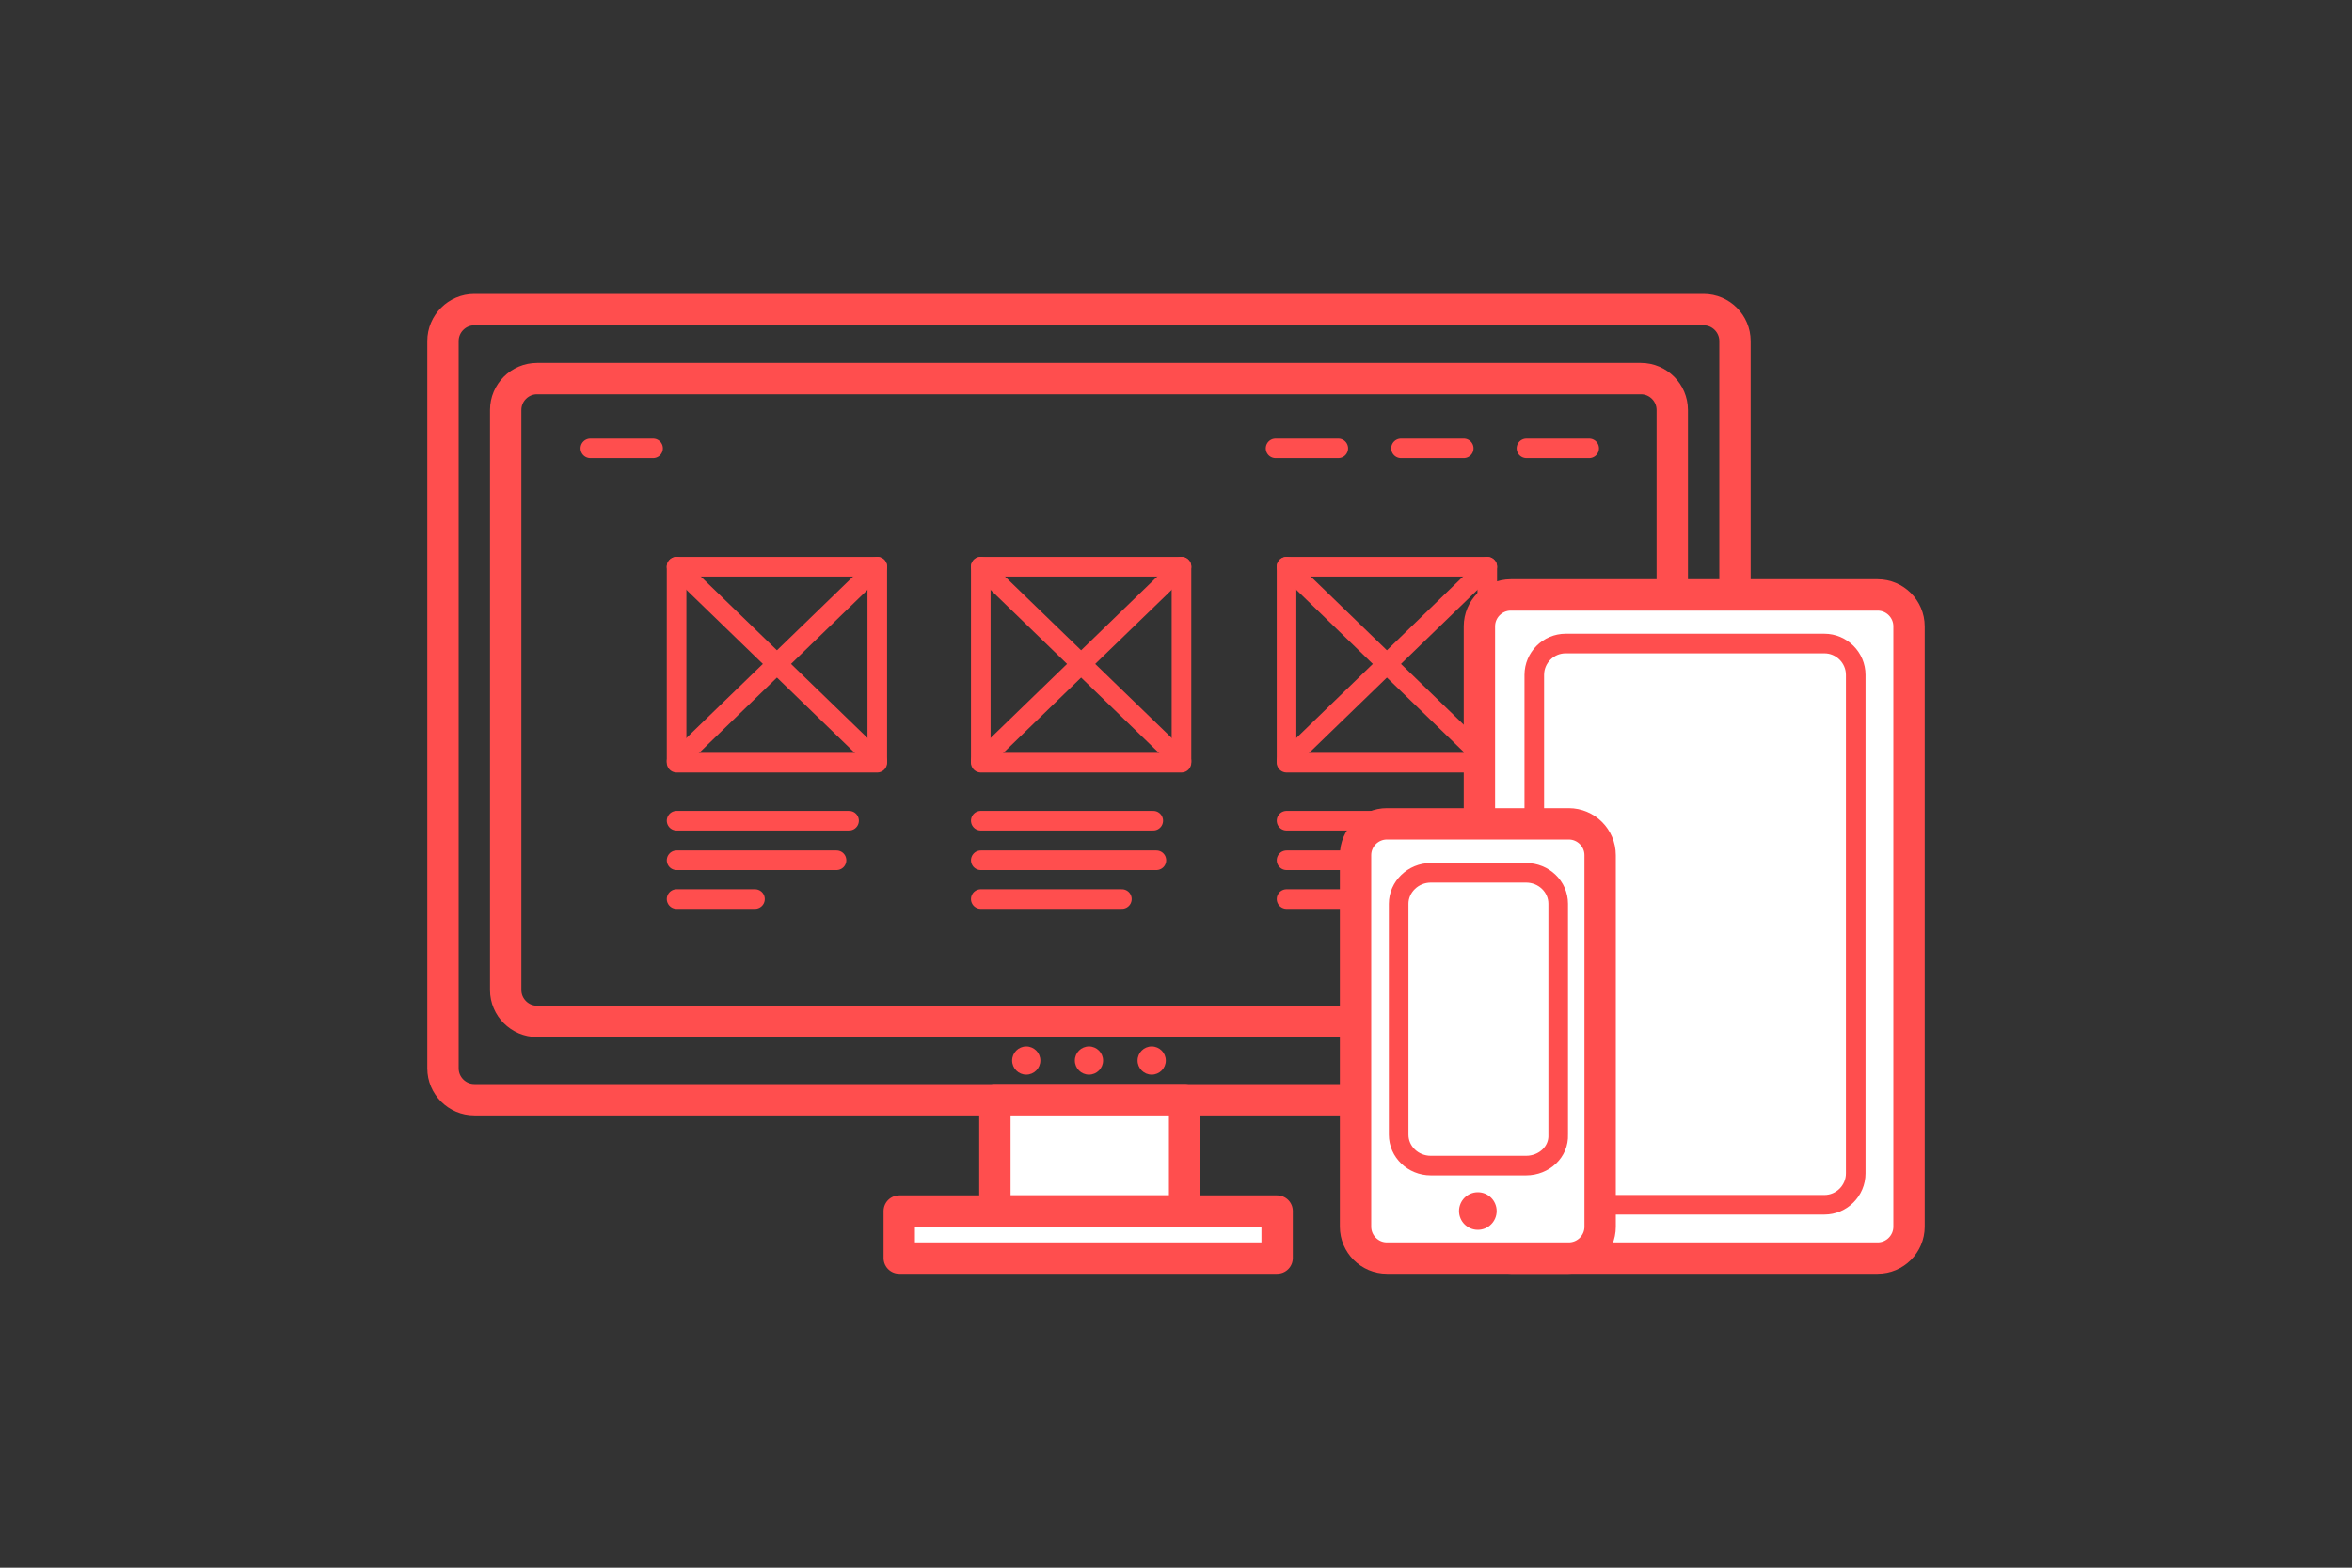 <?xml version="1.0" encoding="utf-8"?>
<!-- Generator: Adobe Illustrator 18.1.1, SVG Export Plug-In . SVG Version: 6.00 Build 0)  -->
<svg version="1.1" id="Layer_1" xmlns="http://www.w3.org/2000/svg" xmlns:xlink="http://www.w3.org/1999/xlink" x="0px" y="0px"
	 width="600px" height="400px" viewBox="250 -150 600 400" enable-background="new 250 -150 600 400" xml:space="preserve">
<rect x="250" y="-150" width="600" height="400" fill="#333333" stroke="none"/>
<path fill="none" stroke="#FF4E4E" stroke-width="8" stroke-linejoin="round" stroke-miterlimit="10" d="M684.6,130.6H371
	c-4.4,0-8-3.6-8-8V-63c0-4.4,3.6-8,8-8h313.6c4.4,0,8,3.6,8,8v185.6C692.6,127,689,130.6,684.6,130.6z"/>
<path fill="none" stroke="#FF4E4E" stroke-width="8" stroke-linejoin="round" stroke-miterlimit="10" d="M668.6,110.6H387
	c-4.4,0-8-3.6-8-8v-148c0-4.4,3.6-8,8-8h281.6c4.4,0,8,3.6,8,8v148C676.6,107,673,110.6,668.6,110.6z"/>
<rect x="503.8" y="130.6" fill="#FFFFFF" stroke="#FF4E4E" stroke-width="8" stroke-linejoin="round" stroke-miterlimit="10" width="48.4" height="28.4"/>
<rect x="479.4" y="159" fill="#FFFFFF" stroke="#FF4E4E" stroke-width="8" stroke-linejoin="round" stroke-miterlimit="10" width="96.4" height="12"/>
<circle fill="#FF4E4E" cx="543.8" cy="120.6" r="3.6"/>
<circle fill="#FF4E4E" cx="527.8" cy="120.6" r="3.6"/>
<circle fill="#FF4E4E" cx="511.8" cy="120.6" r="3.6"/>
<line fill="none" stroke="#FF4E4E" stroke-width="5" stroke-linecap="round" stroke-linejoin="round" stroke-miterlimit="10" x1="422.6" y1="79.4" x2="442.6" y2="79.4"/>
<line fill="none" stroke="#FF4E4E" stroke-width="5" stroke-linecap="round" stroke-linejoin="round" stroke-miterlimit="10" x1="500.2" y1="79.4" x2="536.2" y2="79.4"/>
<line fill="none" stroke="#FF4E4E" stroke-width="5" stroke-linecap="round" stroke-linejoin="round" stroke-miterlimit="10" x1="422.6" y1="59.4" x2="466.6" y2="59.4"/>
<line fill="none" stroke="#FF4E4E" stroke-width="5" stroke-linecap="round" stroke-linejoin="round" stroke-miterlimit="10" x1="422.6" y1="69.5" x2="463.4" y2="69.5"/>
<line fill="none" stroke="#FF4E4E" stroke-width="5" stroke-linecap="round" stroke-linejoin="round" stroke-miterlimit="10" x1="500.2" y1="59.4" x2="544.2" y2="59.4"/>
<line fill="none" stroke="#FF4E4E" stroke-width="5" stroke-linecap="round" stroke-linejoin="round" stroke-miterlimit="10" x1="500.2" y1="69.5" x2="545" y2="69.5"/>
<rect x="422.6" y="-5.4" fill="none" stroke="#FF4E4E" stroke-width="5" stroke-linecap="round" stroke-linejoin="round" stroke-miterlimit="10" width="51.2" height="50"/>
<line fill="none" stroke="#FF4E4E" stroke-width="5" stroke-linecap="round" stroke-linejoin="round" stroke-miterlimit="10" x1="422.6" y1="44.2" x2="473.8" y2="-5.4"/>
<line fill="none" stroke="#FF4E4E" stroke-width="5" stroke-linecap="round" stroke-linejoin="round" stroke-miterlimit="10" x1="422.6" y1="-5.4" x2="473.8" y2="44.2"/>
<rect x="500.2" y="-5.4" fill="none" stroke="#FF4E4E" stroke-width="5" stroke-linecap="round" stroke-linejoin="round" stroke-miterlimit="10" width="51.2" height="50"/>
<line fill="none" stroke="#FF4E4E" stroke-width="5" stroke-linecap="round" stroke-linejoin="round" stroke-miterlimit="10" x1="500.2" y1="44.2" x2="551.4" y2="-5.4"/>
<line fill="none" stroke="#FF4E4E" stroke-width="5" stroke-linecap="round" stroke-linejoin="round" stroke-miterlimit="10" x1="500.2" y1="-5.4" x2="551.4" y2="44.2"/>
<line fill="none" stroke="#FF4E4E" stroke-width="5" stroke-linecap="round" stroke-linejoin="round" stroke-miterlimit="10" x1="578.2" y1="59.4" x2="618.2" y2="59.4"/>
<line fill="none" stroke="#FF4E4E" stroke-width="5" stroke-linecap="round" stroke-linejoin="round" stroke-miterlimit="10" x1="578.2" y1="69.5" x2="619" y2="69.5"/>
<line fill="none" stroke="#FF4E4E" stroke-width="5" stroke-linecap="round" stroke-linejoin="round" stroke-miterlimit="10" x1="578.2" y1="79.4" x2="602.2" y2="79.4"/>
<rect x="578.2" y="-5.4" fill="none" stroke="#FF4E4E" stroke-width="5" stroke-linecap="round" stroke-linejoin="round" stroke-miterlimit="10" width="51.2" height="50"/>
<line fill="none" stroke="#FF4E4E" stroke-width="5" stroke-linecap="round" stroke-linejoin="round" stroke-miterlimit="10" x1="578.2" y1="44.2" x2="629.4" y2="-5.4"/>
<line fill="none" stroke="#FF4E4E" stroke-width="5" stroke-linecap="round" stroke-linejoin="round" stroke-miterlimit="10" x1="578.2" y1="-5.4" x2="629.4" y2="44.2"/>
<line fill="none" stroke="#FF4E4E" stroke-width="5" stroke-linecap="round" stroke-linejoin="round" stroke-miterlimit="10" x1="655.4" y1="-35.6" x2="639.4" y2="-35.6"/>
<line fill="none" stroke="#FF4E4E" stroke-width="5" stroke-linecap="round" stroke-linejoin="round" stroke-miterlimit="10" x1="623.4" y1="-35.6" x2="607.4" y2="-35.6"/>
<line fill="none" stroke="#FF4E4E" stroke-width="5" stroke-linecap="round" stroke-linejoin="round" stroke-miterlimit="10" x1="591.4" y1="-35.6" x2="575.4" y2="-35.6"/>
<line fill="none" stroke="#FF4E4E" stroke-width="5" stroke-linecap="round" stroke-linejoin="round" stroke-miterlimit="10" x1="416.6" y1="-35.6" x2="400.6" y2="-35.6"/>
<path fill="#FFFFFF" stroke="#FF4E4E" stroke-width="8" stroke-linejoin="round" stroke-miterlimit="10" d="M635.4,1.8H729
	c4.4,0,8,3.6,8,8V163c0,4.4-3.6,8-8,8h-93.6c-4.4,0-8-3.6-8-8V9.8C627.4,5.4,631,1.8,635.4,1.8z"/>
<path fill="none" stroke="#FF4E4E" stroke-width="5" stroke-linejoin="round" stroke-miterlimit="10" d="M649.4,14.2h66
	c4.4,0,8,3.6,8,8v127.2c0,4.4-3.6,8-8,8h-66c-4.4,0-8-3.6-8-8V22.2C641.4,17.8,645,14.2,649.4,14.2z"/>
<path fill="#FFFFFF" stroke="#FF4E4E" stroke-width="8" stroke-linejoin="round" stroke-miterlimit="10" d="M650.2,171h-46.4
	c-4.4,0-8-3.6-8-8V68.2c0-4.4,3.6-8,8-8h46.4c4.4,0,8,3.6,8,8V163C658.2,167.4,654.6,171,650.2,171z"/>
<path fill="none" stroke="#FF4E4E" stroke-width="5" stroke-linejoin="round" stroke-miterlimit="10" d="M639.3,147.4H615
	c-4.5,0-8.2-3.5-8.2-7.9V80.6c0-4.3,3.7-7.9,8.2-7.9h24.3c4.5,0,8.2,3.5,8.2,7.9v58.9C647.7,143.9,643.9,147.4,639.3,147.4z"/>
<circle fill="#FF4E4E" cx="627" cy="159" r="4.8"/>
</svg>
